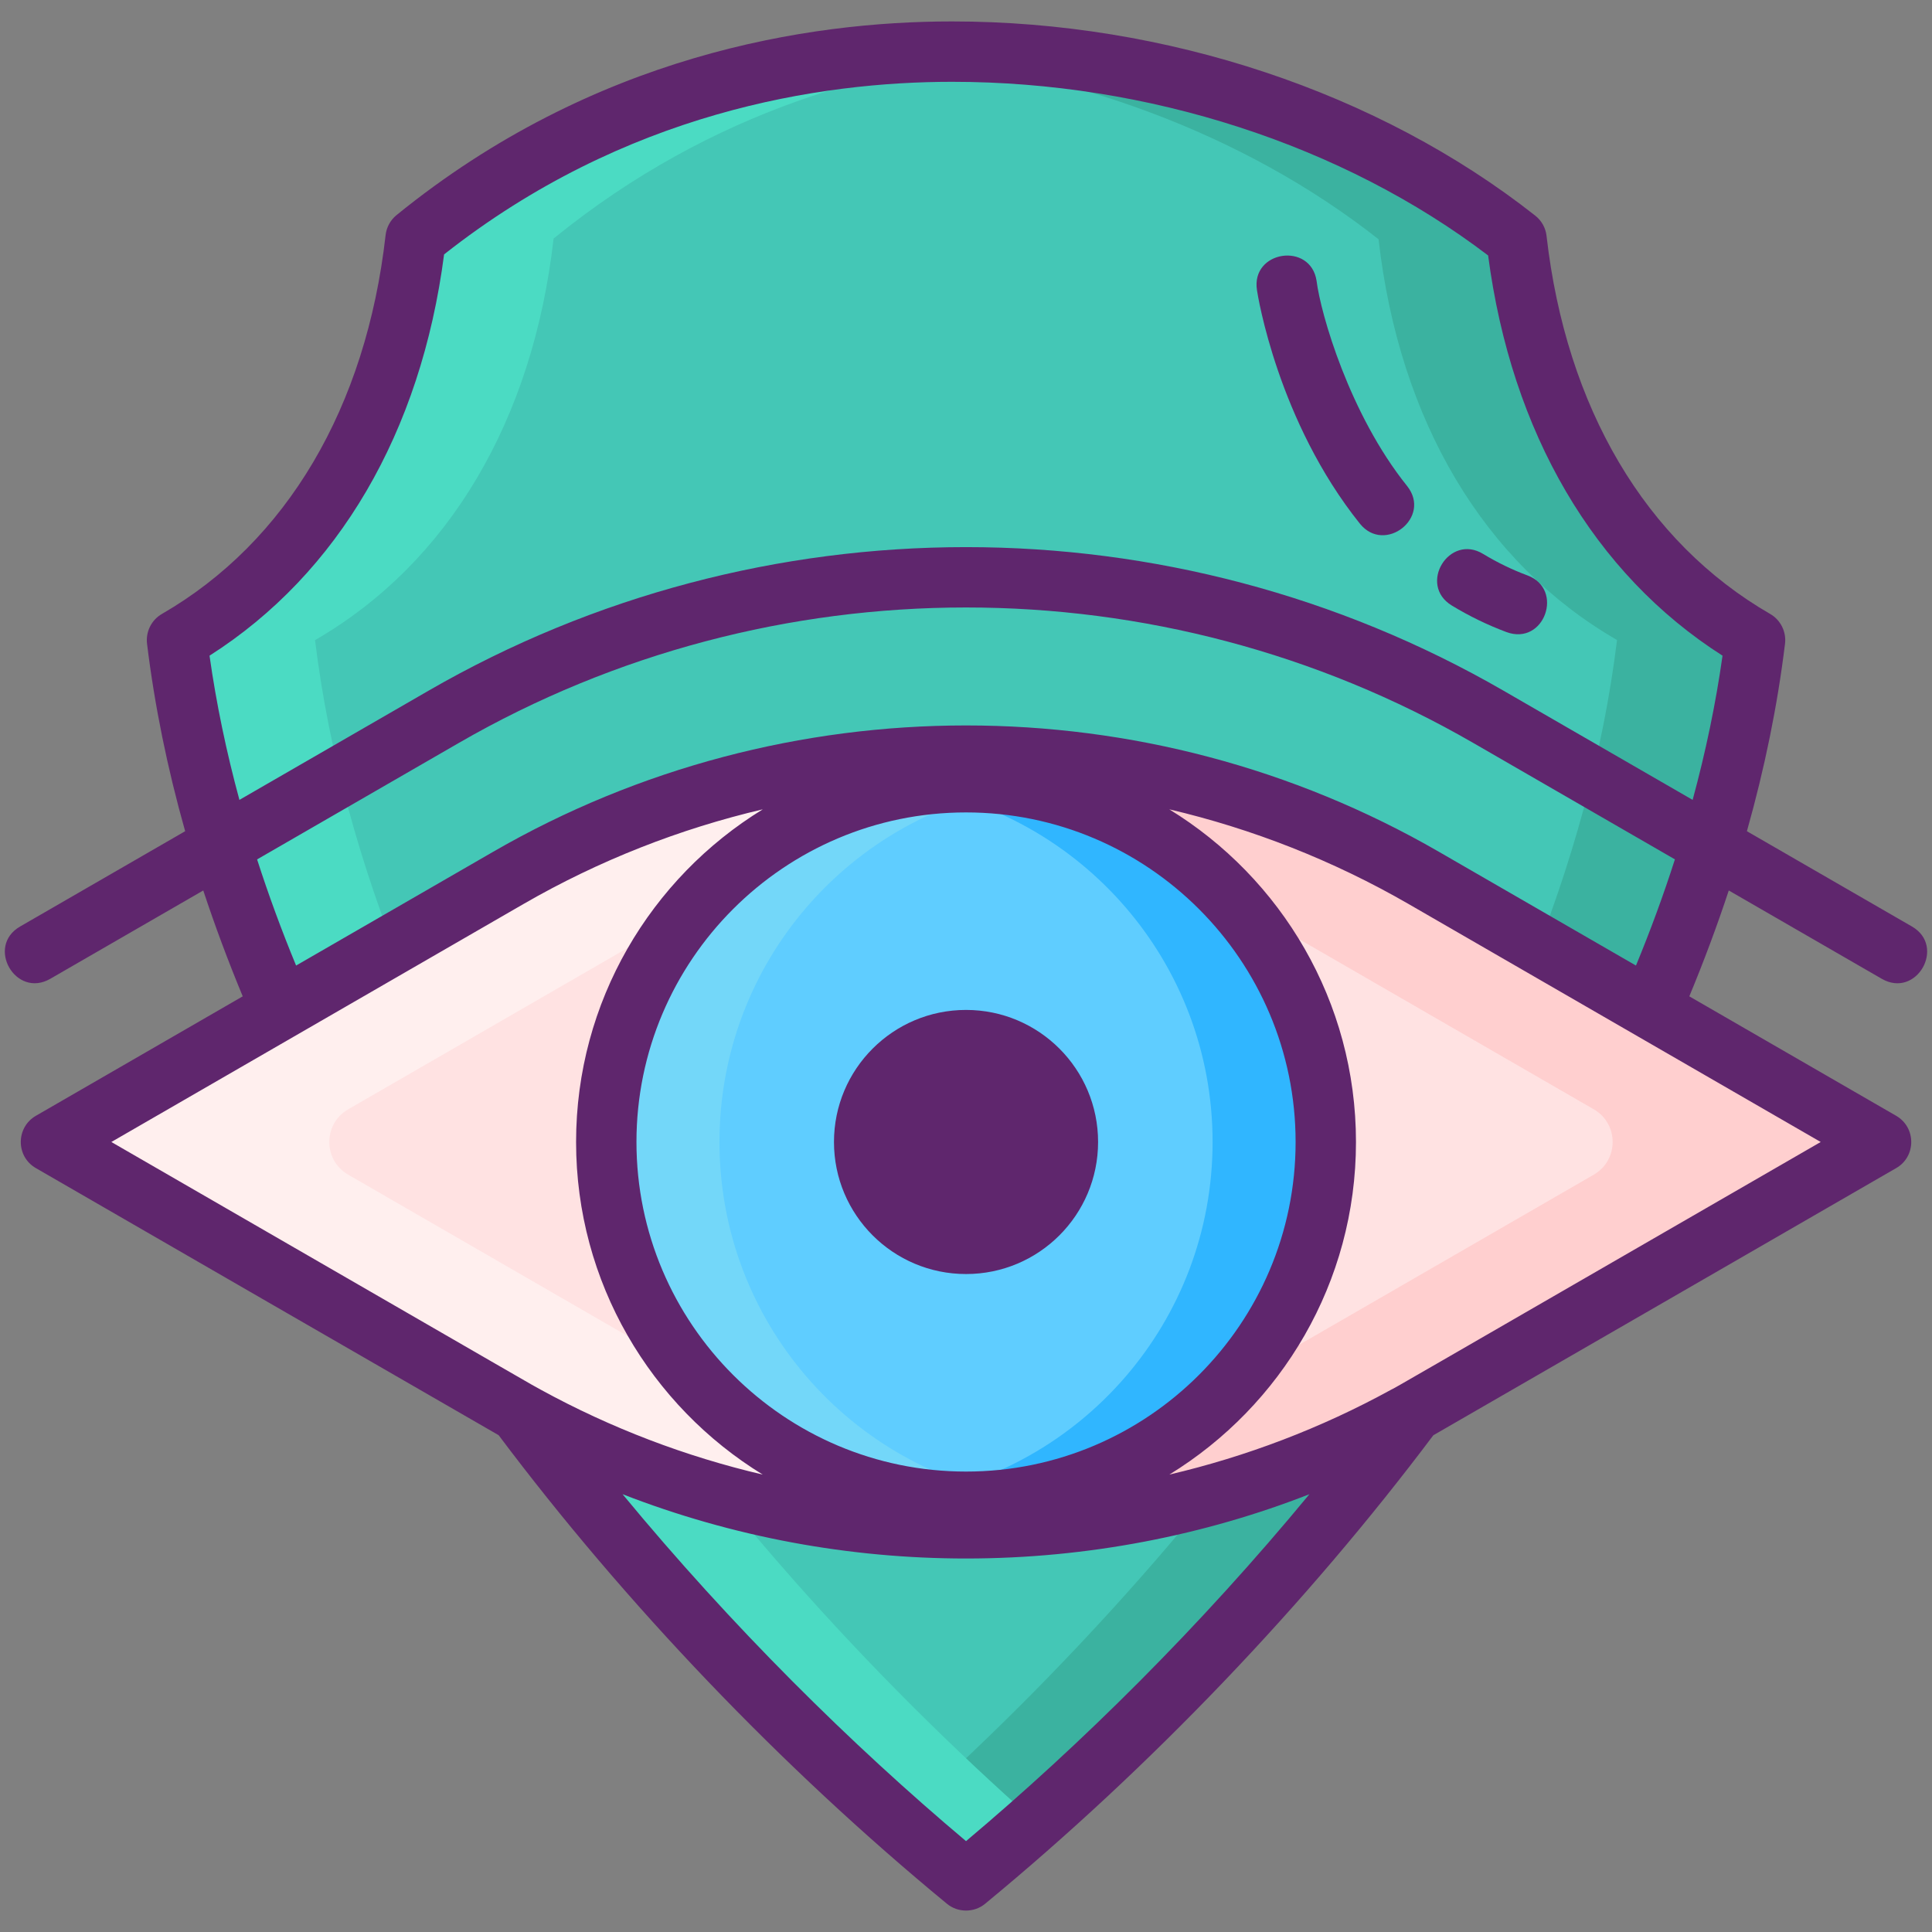 <?xml version="1.0" encoding="utf-8"?>
<!-- Generator: Adobe Illustrator 24.0.0, SVG Export Plug-In . SVG Version: 6.00 Build 0)  -->
<svg version="1.1" id="Icon_Set" xmlns="http://www.w3.org/2000/svg" xmlns:xlink="http://www.w3.org/1999/xlink" x="0px" y="0px"
	 viewBox="0 0 256 256" enable-background="new 0 0 256 256" xml:space="preserve">
<rect x="0" y="0" width="256" height="256" fill="#808080" stroke="none"/>
<g>
	<g>
		<path fill="#44C7B6" d="M128.004,249.165c-45.968-37.896-96.695-100.1-104.549-164.348C41.066,74.649,52.33,55.804,55.068,31.604
			C80.045,11.307,107.156,6.84,126.163,6.84c27.562,0,54.884,9.184,74.789,24.869c2.758,24.142,14.009,42.943,31.602,53.103
			C224.699,149.056,173.972,211.268,128.004,249.165z"/>
		<path fill="#3BB2A0" d="M232.55,84.806c-7.851,64.244-58.576,126.465-104.546,164.353c-3.035-2.499-6.083-5.096-9.143-7.814
			c43.325-38.291,88.065-96.525,95.403-156.539c-17.591-10.155-28.843-28.953-31.598-53.102
			C164.966,17.758,141.401,8.957,117.02,7.177c3.206-0.244,6.266-0.341,9.143-0.341c27.563,0,54.882,9.192,74.789,24.869
			C203.707,55.854,214.959,74.652,232.55,84.806z"/>
		<path fill="#4BDBC3" d="M137.147,241.346c-3.06,2.719-6.107,5.315-9.143,7.814C82.033,211.271,31.308,149.063,23.457,84.819
			c17.603-10.167,28.867-29.014,31.61-53.212c24.978-20.297,52.09-24.771,71.095-24.771c3.06,0,6.107,0.11,9.143,0.341
			c-18.018,1.378-40.753,7.205-61.952,24.43c-2.743,24.198-14.007,43.045-31.61,53.212
			C49.082,144.833,93.821,203.055,137.147,241.346z"/>
	</g>
	<g>
		<path fill="#FFE2E2" d="M188.63,186.321l60.625-35.002l-60.625-35.002l0,0c-37.515-21.659-83.736-21.659-121.251,0l0,0
			L6.753,151.319l60.625,35.002l0,0C104.894,207.98,151.115,207.98,188.63,186.321L188.63,186.321z"/>
		<path fill="#FFEFEE" d="M99.254,186.32c13.99,8.08,29.18,13.14,44.69,15.19c-5.29,0.7-10.61,1.05-15.94,1.05
			c-20.94,0-41.87-5.41-60.63-16.24l-60.62-35l60.62-35c18.76-10.83,39.69-16.24,60.63-16.24c5.33,0,10.65,0.35,15.94,1.05
			c-15.51,2.05-30.7,7.11-44.69,15.19l-53.12,30.67c-3.333,1.925-3.333,6.736,0,8.66L99.254,186.32z"/>
		<path fill="#FFCFCF" d="M249.254,151.32l-60.62,35c-18.76,10.83-39.69,16.24-60.63,16.24c-5.11,0-10.21-0.32-15.29-0.96
			c15.73-2,31.16-7.09,45.35-15.28l53.12-30.67c3.333-1.925,3.333-6.736,0-8.66l-53.12-30.67c-14.19-8.19-29.62-13.28-45.35-15.28
			c5.08-0.64,10.18-0.96,15.29-0.96c20.94,0,41.87,5.41,60.63,16.24L249.254,151.32z"/>
		<circle fill="#5FCDFF" cx="128.004" cy="151.319" r="47.672"/>
		<path fill="#30B6FF" d="M175.674,151.32c0,26.33-21.34,47.67-47.67,47.67c-2.55,0-5.06-0.2-7.5-0.59
			c22.77-3.59,40.17-23.3,40.17-47.08s-17.4-43.49-40.17-47.08c2.44-0.39,4.95-0.59,7.5-0.59
			C154.334,103.65,175.674,124.99,175.674,151.32z"/>
		<path fill="#73D7F9" d="M135.504,198.4c-2.44,0.39-4.95,0.59-7.5,0.59c-26.33,0-47.67-21.34-47.67-47.67
			c0-26.33,21.34-47.67,47.67-47.67c2.55,0,5.06,0.2,7.5,0.59c-22.77,3.59-40.17,23.3-40.17,47.08S112.734,194.81,135.504,198.4z"/>
	</g>
	<g>
		<path fill="#5F266D" d="M253.344,122.767l-21.87-12.627c0,0,0,0,0,0c2.36-8.36,4.05-16.65,5.05-24.84
			c0.19-1.59-0.58-3.15-1.97-3.95c-16.51-9.53-27.03-27.32-29.63-50.1c-0.12-1.06-0.66-2.02-1.5-2.68
			c-20.75-16.35-48.91-25.73-77.26-25.73c-19.18,0-47.52,4.45-73.62,25.66c-0.81,0.66-1.33,1.61-1.45,2.65
			c-2.58,22.83-13.11,40.66-29.64,50.2c-1.39,0.8-2.16,2.36-1.97,3.95c1,8.19,2.69,16.48,5.05,24.84c0,0,0,0,0,0l-21.87,12.627
			c-4.577,2.642-0.584,9.575,4,6.928l20.27-11.703c1.54,4.659,3.28,9.329,5.229,14.028l-27.41,15.83
			c-2.674,1.553-2.653,5.411,0,6.93c0.28,0.162,61.031,35.245,61.32,35.39c16.74,22.32,37.47,44.02,59.39,62.08
			c1.445,1.207,3.621,1.219,5.08,0c21.91-18.06,42.63-39.76,59.38-62.07c0.439-0.237,60.898-35.151,61.33-35.4
			c2.65-1.517,2.677-5.376,0-6.93l-27.41-15.83c1.95-4.699,3.69-9.369,5.229-14.028l20.27,11.703
			C253.95,132.355,257.891,125.392,253.344,122.767z M27.764,86.88c17.05-10.86,28.02-29.59,31.08-53.17
			c23.93-18.87,49.74-22.87,67.32-22.87c26,0,51.78,8.37,71.02,23.01c3.09,23.51,14.04,42.18,31.06,53.03
			c-0.9,6.39-2.24,12.769-3.96,19.109l-25.068-14.473c-43.925-25.36-98.499-25.36-142.424,0l-25.068,14.473
			C30.004,99.649,28.664,93.27,27.764,86.88z M14.754,151.32c32.607-18.832,21.308-12.307,54.62-31.54
			c10.02-5.78,20.71-9.96,31.7-12.54c-14.83,9.09-24.74,25.45-24.74,44.08c0,18.63,9.91,34.98,24.73,44.07
			c-10.17-2.38-20.09-6.14-29.45-11.27C69.977,183.225,74.725,185.941,14.754,151.32z M84.334,151.32
			c0-24.08,19.59-43.67,43.67-43.67s43.67,19.59,43.67,43.67c0,24.08-19.59,43.67-43.67,43.67S84.334,175.4,84.334,151.32z
			 M128.004,243.96c-15.24-12.82-31.04-28.45-45.51-45.97c14.6,5.68,30.05,8.52,45.51,8.52c16.231,0,31.741-3.136,45.5-8.52
			C159.044,215.51,143.244,231.14,128.004,243.96z M241.254,151.32c-58.988,34.054-55.58,32.116-56.88,32.8
			c-9.36,5.14-19.27,8.89-29.43,11.27c14.82-9.09,24.73-25.44,24.73-44.07c0-18.63-9.91-34.99-24.74-44.08
			c10.99,2.58,21.68,6.76,31.7,12.54C238.822,149.922,197.079,125.807,241.254,151.32z M221.934,113.87
			c-1.51,4.72-3.24,9.42-5.16,14.07l-26.14-15.09c-38.63-22.3-86.63-22.3-125.26,0l-26.14,15.09
			c-1.919-4.648-3.649-9.347-5.168-14.065l26.727-15.43c41.458-23.936,92.966-23.936,134.424,0L221.934,113.87
			C221.934,113.87,221.934,113.87,221.934,113.87z"/>
		<circle fill="#5F266D" cx="128.004" cy="151.319" r="17.498"/>
		<path fill="#5F266D" d="M192.364,80.23c2.3,1.4,4.73,2.58,7.24,3.52c5.047,1.864,7.685-5.683,2.8-7.5
			c-2.04-0.76-4.02-1.72-5.88-2.85C192.03,70.651,187.848,77.468,192.364,80.23z"/>
		<path fill="#5F266D" d="M180.194,69.39c3.296,4.089,9.584-0.842,6.24-5.01c-7.62-9.497-11.435-22.803-11.98-27.16
			c-0.787-5.201-8.714-4.024-7.9,1.22C166.654,39.14,169.314,55.81,180.194,69.39z"/>
	</g>
</g>
</svg>

